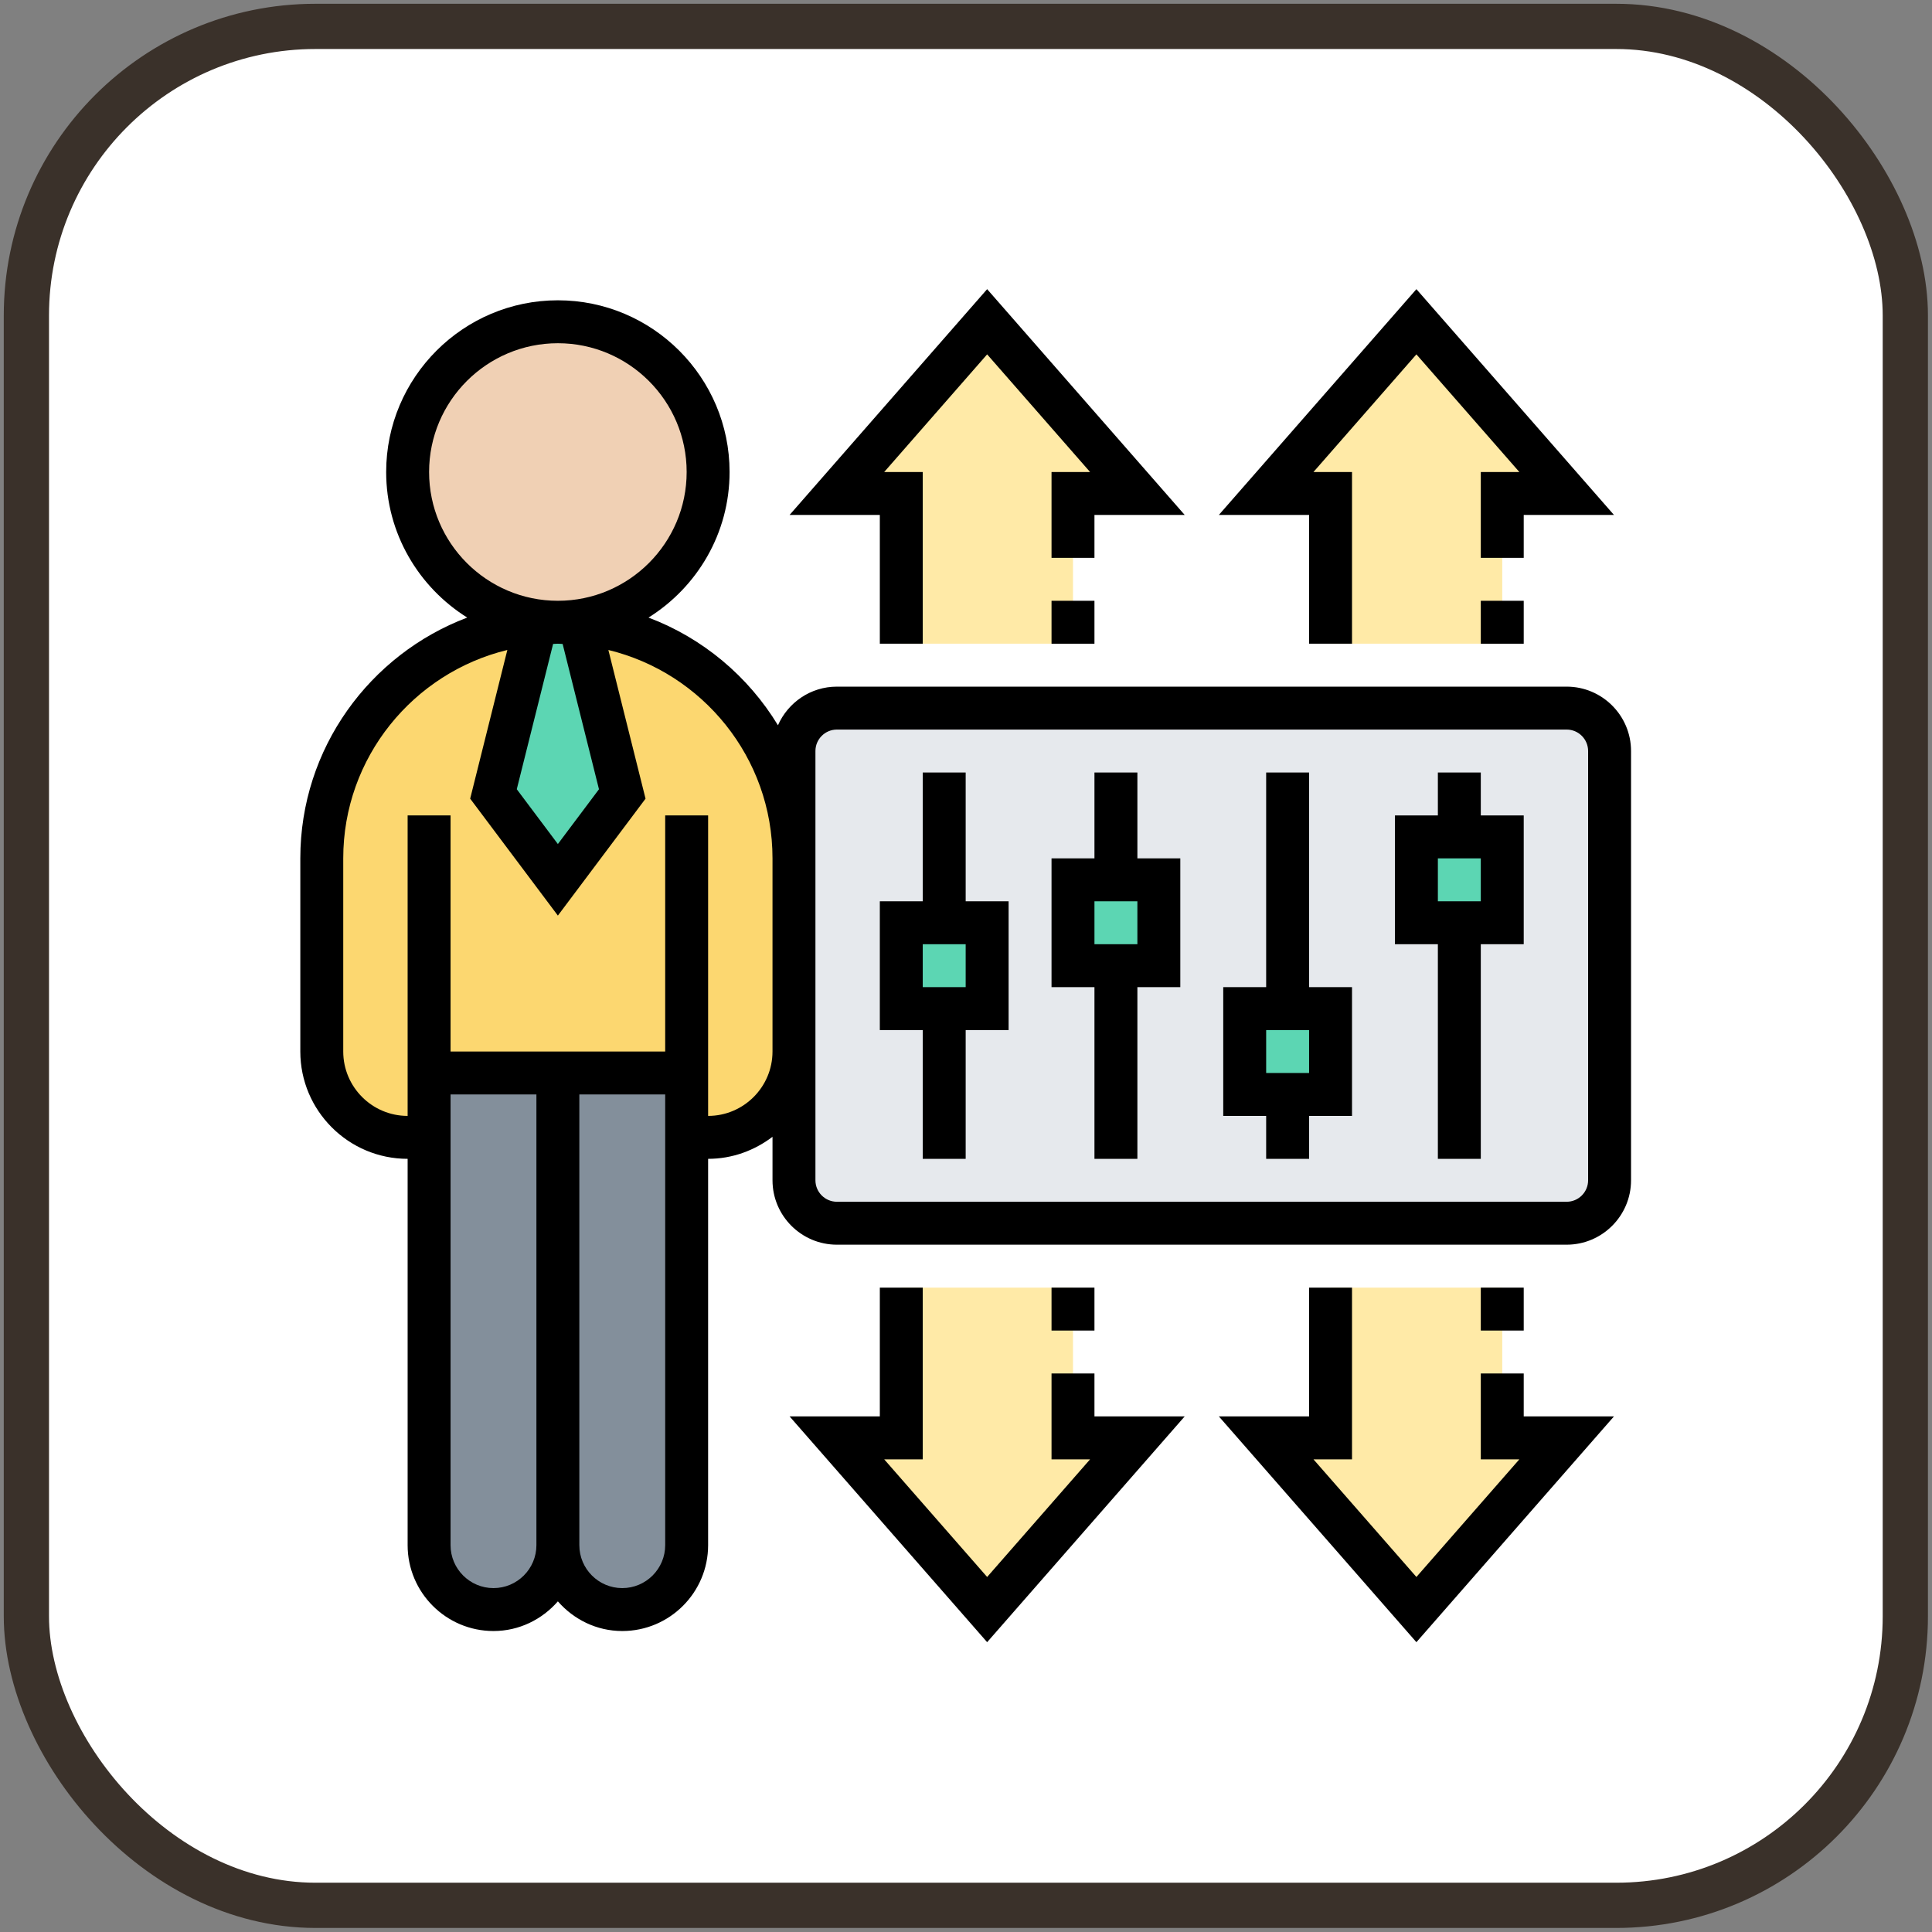 <?xml version="1.0" encoding="UTF-8"?>
<svg id="lean" width="512" height="512" enable-background="new 0 0 256 256" version="1.1" viewBox="0 0 256 256" xmlns="http://www.w3.org/2000/svg" xmlns:cc="http://creativecommons.org/ns#" xmlns:dc="http://purl.org/dc/elements/1.1/" xmlns:rdf="http://www.w3.org/1999/02/22-rdf-syntax-ns#">
 <rect x="0" y="0" width="256" height="256" fill="#808080" stroke="none"/>
 <g transform="matrix(.985 0 0 .985 .449 3.779)">
  <rect x="3.094" y="-.286" width="252.76" height="252.76" ry="38.886" fill="#fff" fill-rule="evenodd" stroke="#3a312a" stroke-width="6.085"/>
 </g>
 <g transform="matrix(.711 0 0 .711 27.692 29.235)">
  <g stroke-width="4">
   <path d="m65.017 158.85v88c0 6.64-5.36 12-12 12-3.32 0-6.32-1.36-8.48-3.52s-3.52-5.16-3.52-8.48v-88z" fill="#838f9b"/>
   <path d="m89.017 170.85v76c0 3.32-1.36 6.32-3.52 8.48s-5.16 3.52-8.48 3.52c-6.64 0-12-5.36-12-12v-88h24z" fill="#838f9b"/>
   <path d="m89.017 158.85h-48v12h-4c-8.84 0-16-7.16-16-16v-36c0-22.96 17.56-41.8 39.96-43.8l-7.96 31.8 12 16 12-16-7.96-31.8c10.52 0.92 20 5.6 27.08 12.68 7.96 7.96 12.88 18.96 12.88 31.12v36c0 8.84-7.16 16-16 16h-4z" fill="#fcd770"/>
   <path d="m69.057 75.047 7.96 31.8-12 16-12-16 7.96-31.8c1.36-0.12 2.68-0.2 4.04-0.2s2.68 0.08 4.04 0.2z" fill="#5cd6b3"/>
   <circle cx="65.017" cy="46.847" r="28" fill="#f0d0b4"/>
  </g>
  <g fill="#ffeaa7" stroke-width="4">
   <path d="m145.02 18.847 28 32h-12v28h-32v-28h-12z"/>
   <path d="m225.02 18.847 28 32h-12v28h-32v-28h-12z"/>
   <path d="m253.02 226.85-28 32-28-32h12v-28h32v28z"/>
   <path d="m173.02 226.85-28 32-28-32h12v-28h32v28z"/>
  </g>
  <path d="m253.02 186.85h-136c-4.42 0-8-3.58-8-8v-80c0-4.42 3.58-8 8-8h136c4.42 0 8 3.58 8 8v80c0 4.42-3.58 8-8 8z" fill="#e6e9ed" stroke-width="4"/>
  <g transform="matrix(4 0 0 4 13.017 10.847)" fill="#5cd6b3">
   <path d="m57 26v4h-4v-4h2z"/>
   <path d="m49 34v4h-4v-4h2z"/>
   <path d="m41 28v4h-4v-4h2z"/>
   <path d="m33 30v4h-4v-4h2z"/>
  </g>
  <g stroke-width="4">
   <path d="m141.02 102.85h-8v24h-8v24h8v24h8v-24h8v-24h-8zm0 40h-8v-8h8z"/>
   <path d="m173.02 102.85h-8v16h-8v24h8v32h8v-32h8v-24h-8zm0 32h-8v-8h8z"/>
   <path d="m205.02 102.85h-8v40h-8v24h8v8h8v-8h8v-24h-8zm0 56h-8v-8h8z"/>
   <path d="m237.02 102.85h-8v8h-8v24h8v40h8v-40h8v-24h-8zm0 24h-8v-8h8z"/>
   <path d="m253.02 86.847h-136c-4.908 0-9.124 2.968-10.984 7.2-5.54-9.128-14.012-16.252-24.124-20.072 9.052-5.66 15.108-15.688 15.108-27.128 0-17.644-14.356-32-32-32s-32 14.356-32 32c0 11.44 6.056 21.468 15.108 27.128-18.144 6.856-31.108 24.356-31.108 44.872v36c0 11.028 8.972 20 20 20v72c0 8.824 7.176 16 16 16 4.8 0 9.064-2.168 12-5.528 2.936 3.36 7.2 5.528 12 5.528 8.824 0 16-7.176 16-16v-72c4.52 0 8.648-1.564 12-4.104v8.104c0 6.616 5.384 12 12 12h136c6.616 0 12-5.384 12-12v-80c0-6.616-5.384-12-12-12zm-180.34 19.124-7.66 10.208-7.66-10.212 6.772-27.08c0.3 0 0.588-0.04 0.888-0.04s0.588 0.04 0.888 0.044zm-31.66-59.124c0-13.236 10.764-24 24-24s24 10.764 24 24-10.764 24-24 24-24-10.764-24-24zm12 208c-4.412 0-8-3.588-8-8v-84h16v84c0 4.412-3.588 8-8 8zm24 0c-4.412 0-8-3.588-8-8v-84h16v84c0 4.412-3.588 8-8 8zm16-88v-56h-8v44h-40v-44h-8v56c-6.616 0-12-5.384-12-12v-36c0-18.808 13.064-34.584 30.584-38.836l-6.928 27.712 16.344 21.792 16.34-21.788-6.928-27.712c17.524 4.248 30.588 20.024 30.588 38.832v36c0 6.616-5.384 12-12 12zm164 12c0 2.204-1.796 4-4 4h-136c-2.204 0-4-1.796-4-4v-80c0-2.204 1.796-4 4-4h136c2.204 0 4 1.796 4 4z"/>
   <path d="m205.02 78.847h8v-32h-7.184l19.184-21.924 19.184 21.924h-7.184v16h8v-8h16.816l-36.816-42.076-36.816 42.076h16.816z"/>
   <path d="m237.02 70.847h8v8h-8z"/>
   <path d="m125.02 78.847h8v-32h-7.184l19.184-21.924 19.184 21.924h-7.184v16h8v-8h16.816l-36.816-42.076-36.816 42.076h16.816z"/>
   <path d="m157.02 70.847h8v8h-8z"/>
   <path d="m245.02 214.85h-8v16h7.184l-19.184 21.924-19.184-21.924h7.184v-32h-8v24h-16.816l36.816 42.076 36.816-42.076h-16.816z"/>
   <path d="m237.02 198.85h8v8h-8z"/>
   <path d="m165.02 214.85h-8v16h7.184l-19.184 21.924-19.184-21.924h7.184v-32h-8v24h-16.816l36.816 42.076 36.816-42.076h-16.816z"/>
   <path d="m157.02 198.85h8v8h-8z"/>
  </g>
 </g>
</svg>
